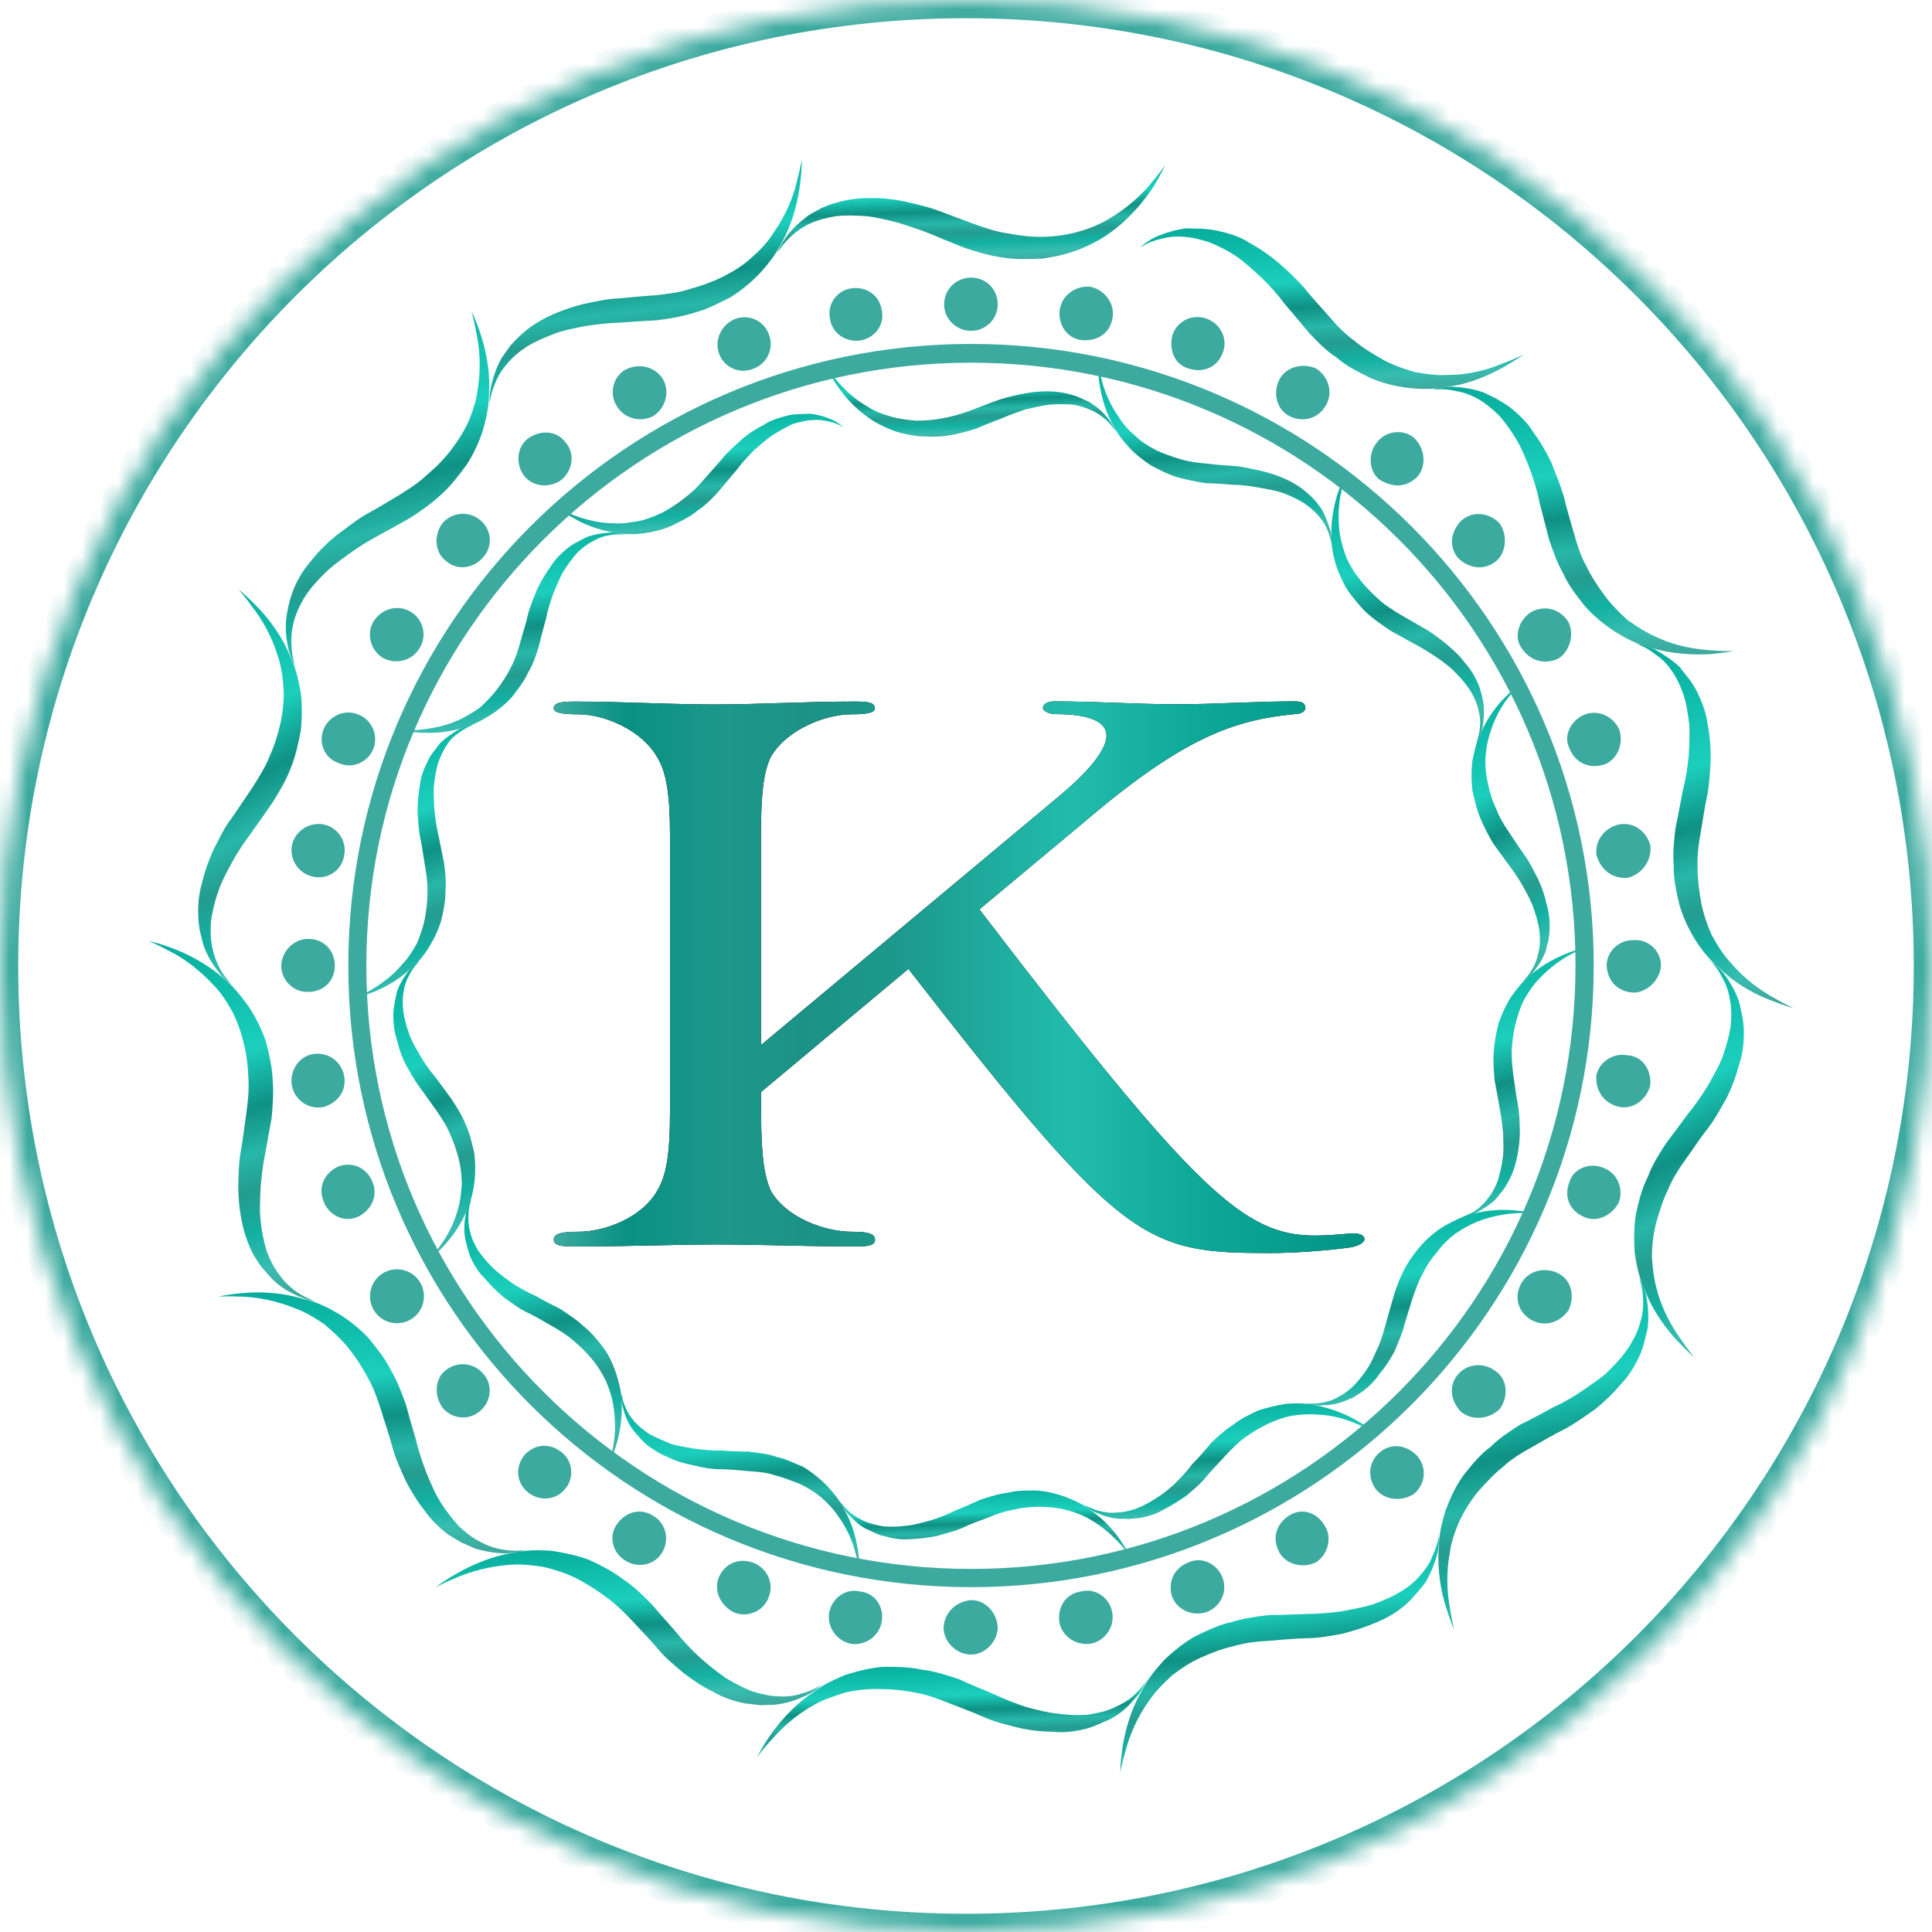<?xml version="1.0" encoding="UTF-8"?>
<svg id="Layer_1" xmlns="http://www.w3.org/2000/svg" xmlns:xlink="http://www.w3.org/1999/xlink" version="1.1" viewBox="0 0 106 106">
  <!-- Generator: Adobe Illustrator 29.5.0, SVG Export Plug-In . SVG Version: 2.1.0 Build 137)  -->
  <defs>
    <style>
      .st0 {
        mask: url(#mask);
      }

      .st1 {
        fill: #fff;
        fill-rule: evenodd;
      }

      .st2 {
        fill: url(#linear-gradient2);
      }

      .st3 {
        fill: url(#linear-gradient1);
      }

      .st4 {
        fill: url(#linear-gradient9);
      }

      .st5 {
        fill: url(#linear-gradient3);
      }

      .st6 {
        fill: url(#linear-gradient6);
      }

      .st7 {
        fill: url(#linear-gradient8);
      }

      .st8 {
        fill: url(#linear-gradient7);
      }

      .st9 {
        fill: url(#linear-gradient5);
      }

      .st10 {
        fill: url(#linear-gradient4);
      }

      .st11 {
        fill: url(#linear-gradient28);
      }

      .st12 {
        fill: url(#linear-gradient18);
      }

      .st13 {
        fill: url(#linear-gradient13);
      }

      .st14 {
        fill: url(#linear-gradient12);
      }

      .st15 {
        fill: url(#linear-gradient15);
      }

      .st16 {
        fill: url(#linear-gradient16);
      }

      .st17 {
        fill: url(#linear-gradient11);
      }

      .st18 {
        fill: url(#linear-gradient10);
      }

      .st19 {
        fill: url(#linear-gradient17);
      }

      .st20 {
        fill: url(#linear-gradient14);
      }

      .st21 {
        fill: url(#linear-gradient19);
      }

      .st22 {
        fill: url(#linear-gradient23);
      }

      .st23 {
        fill: url(#linear-gradient22);
      }

      .st24 {
        fill: url(#linear-gradient24);
      }

      .st25 {
        fill: url(#linear-gradient25);
      }

      .st26 {
        fill: url(#linear-gradient21);
      }

      .st27 {
        fill: url(#linear-gradient20);
      }

      .st28 {
        fill: url(#linear-gradient27);
      }

      .st29 {
        fill: url(#linear-gradient26);
      }

      .st30 {
        fill: url(#linear-gradient);
      }

      .st31 {
        fill: #3caa9f;
      }
    </style>
    <mask id="mask" x="-1" y="-1" width="108" height="108" maskUnits="userSpaceOnUse">
      <g id="path-1-inside-1_2389_11846">
        <path class="st1" d="M53,0C82.27,0,106,23.73,106,53s-23.73,53-53,53S0,82.27,0,53,23.73,0,53,0Z"/>
      </g>
    </mask>
    <linearGradient id="linear-gradient" x1="53.41" y1="93.69" x2="53.19" y2="99.7" gradientTransform="translate(0 108.36) scale(1 -1)" gradientUnits="userSpaceOnUse">
      <stop offset="0" stop-color="#3caa9f"/>
      <stop offset=".05" stop-color="#3caa9f"/>
      <stop offset=".13" stop-color="#37bdb0"/>
      <stop offset=".22" stop-color="#13b1a2"/>
      <stop offset=".32" stop-color="#249c90"/>
      <stop offset=".41" stop-color="#27b7a8"/>
      <stop offset=".52" stop-color="#0f9184"/>
      <stop offset=".66" stop-color="#1ccfbd"/>
      <stop offset="1" stop-color="#04aa99"/>
    </linearGradient>
    <linearGradient id="linear-gradient1" x1="36.36" y1="85" x2="34.54" y2="100.54" gradientTransform="translate(0 108.36) scale(1 -1)" gradientUnits="userSpaceOnUse">
      <stop offset="0" stop-color="#3caa9f"/>
      <stop offset=".05" stop-color="#3caa9f"/>
      <stop offset=".13" stop-color="#37bdb0"/>
      <stop offset=".22" stop-color="#13b1a2"/>
      <stop offset=".32" stop-color="#249c90"/>
      <stop offset=".41" stop-color="#27b7a8"/>
      <stop offset=".52" stop-color="#0f9184"/>
      <stop offset=".66" stop-color="#1ccfbd"/>
      <stop offset="1" stop-color="#04aa99"/>
    </linearGradient>
    <linearGradient id="linear-gradient2" x1="23.89" y1="70.69" x2="18.35" y2="92.04" gradientTransform="translate(0 108.36) scale(1 -1)" gradientUnits="userSpaceOnUse">
      <stop offset="0" stop-color="#3caa9f"/>
      <stop offset=".05" stop-color="#3caa9f"/>
      <stop offset=".13" stop-color="#37bdb0"/>
      <stop offset=".22" stop-color="#13b1a2"/>
      <stop offset=".32" stop-color="#249c90"/>
      <stop offset=".41" stop-color="#27b7a8"/>
      <stop offset=".52" stop-color="#0f9184"/>
      <stop offset=".66" stop-color="#1ccfbd"/>
      <stop offset="1" stop-color="#04aa99"/>
    </linearGradient>
    <linearGradient id="linear-gradient3" x1="18.78" y1="55.19" x2="7.88" y2="74.4" gradientTransform="translate(0 108.36) scale(1 -1)" gradientUnits="userSpaceOnUse">
      <stop offset="0" stop-color="#3caa9f"/>
      <stop offset=".05" stop-color="#3caa9f"/>
      <stop offset=".13" stop-color="#37bdb0"/>
      <stop offset=".22" stop-color="#13b1a2"/>
      <stop offset=".32" stop-color="#249c90"/>
      <stop offset=".41" stop-color="#27b7a8"/>
      <stop offset=".52" stop-color="#0f9184"/>
      <stop offset=".66" stop-color="#1ccfbd"/>
      <stop offset="1" stop-color="#04aa99"/>
    </linearGradient>
    <linearGradient id="linear-gradient4" x1="16.94" y1="36.57" x2="10.25" y2="57.48" gradientTransform="translate(0 108.36) scale(1 -1)" gradientUnits="userSpaceOnUse">
      <stop offset="0" stop-color="#3caa9f"/>
      <stop offset=".05" stop-color="#3caa9f"/>
      <stop offset=".13" stop-color="#37bdb0"/>
      <stop offset=".22" stop-color="#13b1a2"/>
      <stop offset=".32" stop-color="#249c90"/>
      <stop offset=".41" stop-color="#27b7a8"/>
      <stop offset=".52" stop-color="#0f9184"/>
      <stop offset=".66" stop-color="#1ccfbd"/>
      <stop offset="1" stop-color="#04aa99"/>
    </linearGradient>
    <linearGradient id="linear-gradient5" x1="21.45" y1="22.01" x2="19.37" y2="38.44" gradientTransform="translate(0 108.36) scale(1 -1)" gradientUnits="userSpaceOnUse">
      <stop offset="0" stop-color="#3caa9f"/>
      <stop offset=".05" stop-color="#3caa9f"/>
      <stop offset=".13" stop-color="#37bdb0"/>
      <stop offset=".22" stop-color="#13b1a2"/>
      <stop offset=".32" stop-color="#249c90"/>
      <stop offset=".41" stop-color="#27b7a8"/>
      <stop offset=".52" stop-color="#0f9184"/>
      <stop offset=".66" stop-color="#1ccfbd"/>
      <stop offset="1" stop-color="#04aa99"/>
    </linearGradient>
    <linearGradient id="linear-gradient6" x1="34.76" y1="14.06" x2="34.17" y2="23.92" gradientTransform="translate(0 108.36) scale(1 -1)" gradientUnits="userSpaceOnUse">
      <stop offset="0" stop-color="#3caa9f"/>
      <stop offset=".05" stop-color="#3caa9f"/>
      <stop offset=".13" stop-color="#37bdb0"/>
      <stop offset=".22" stop-color="#13b1a2"/>
      <stop offset=".32" stop-color="#249c90"/>
      <stop offset=".41" stop-color="#27b7a8"/>
      <stop offset=".52" stop-color="#0f9184"/>
      <stop offset=".66" stop-color="#1ccfbd"/>
      <stop offset="1" stop-color="#04aa99"/>
    </linearGradient>
    <linearGradient id="linear-gradient7" x1="52.32" y1="11.52" x2="52.12" y2="17.3" gradientTransform="translate(0 108.36) scale(1 -1)" gradientUnits="userSpaceOnUse">
      <stop offset="0" stop-color="#3caa9f"/>
      <stop offset=".05" stop-color="#3caa9f"/>
      <stop offset=".13" stop-color="#37bdb0"/>
      <stop offset=".22" stop-color="#13b1a2"/>
      <stop offset=".32" stop-color="#249c90"/>
      <stop offset=".41" stop-color="#27b7a8"/>
      <stop offset=".52" stop-color="#0f9184"/>
      <stop offset=".66" stop-color="#1ccfbd"/>
      <stop offset="1" stop-color="#04aa99"/>
    </linearGradient>
    <linearGradient id="linear-gradient8" x1="71.03" y1="10.06" x2="69.35" y2="25.15" gradientTransform="translate(0 108.36) scale(1 -1)" gradientUnits="userSpaceOnUse">
      <stop offset="0" stop-color="#3caa9f"/>
      <stop offset=".05" stop-color="#3caa9f"/>
      <stop offset=".13" stop-color="#37bdb0"/>
      <stop offset=".22" stop-color="#13b1a2"/>
      <stop offset=".32" stop-color="#249c90"/>
      <stop offset=".41" stop-color="#27b7a8"/>
      <stop offset=".52" stop-color="#0f9184"/>
      <stop offset=".66" stop-color="#1ccfbd"/>
      <stop offset="1" stop-color="#04aa99"/>
    </linearGradient>
    <linearGradient id="linear-gradient9" x1="87.49" y1="17.97" x2="82.23" y2="39.15" gradientTransform="translate(0 108.36) scale(1 -1)" gradientUnits="userSpaceOnUse">
      <stop offset="0" stop-color="#3caa9f"/>
      <stop offset=".05" stop-color="#3caa9f"/>
      <stop offset=".13" stop-color="#37bdb0"/>
      <stop offset=".22" stop-color="#13b1a2"/>
      <stop offset=".32" stop-color="#249c90"/>
      <stop offset=".41" stop-color="#27b7a8"/>
      <stop offset=".52" stop-color="#0f9184"/>
      <stop offset=".66" stop-color="#1ccfbd"/>
      <stop offset="1" stop-color="#04aa99"/>
    </linearGradient>
    <linearGradient id="linear-gradient10" x1="98.44" y1="35.06" x2="87.85" y2="54.76" gradientTransform="translate(0 108.36) scale(1 -1)" gradientUnits="userSpaceOnUse">
      <stop offset="0" stop-color="#3caa9f"/>
      <stop offset=".05" stop-color="#3caa9f"/>
      <stop offset=".13" stop-color="#37bdb0"/>
      <stop offset=".22" stop-color="#13b1a2"/>
      <stop offset=".32" stop-color="#249c90"/>
      <stop offset=".41" stop-color="#27b7a8"/>
      <stop offset=".52" stop-color="#0f9184"/>
      <stop offset=".66" stop-color="#1ccfbd"/>
      <stop offset="1" stop-color="#04aa99"/>
    </linearGradient>
    <linearGradient id="linear-gradient11" x1="96.89" y1="52.21" x2="89.74" y2="73.08" gradientTransform="translate(0 108.36) scale(1 -1)" gradientUnits="userSpaceOnUse">
      <stop offset="0" stop-color="#3caa9f"/>
      <stop offset=".05" stop-color="#3caa9f"/>
      <stop offset=".13" stop-color="#37bdb0"/>
      <stop offset=".22" stop-color="#13b1a2"/>
      <stop offset=".32" stop-color="#249c90"/>
      <stop offset=".41" stop-color="#27b7a8"/>
      <stop offset=".52" stop-color="#0f9184"/>
      <stop offset=".66" stop-color="#1ccfbd"/>
      <stop offset="1" stop-color="#04aa99"/>
    </linearGradient>
    <linearGradient id="linear-gradient12" x1="87.99" y1="71.32" x2="85.76" y2="88.14" gradientTransform="translate(0 108.36) scale(1 -1)" gradientUnits="userSpaceOnUse">
      <stop offset="0" stop-color="#3caa9f"/>
      <stop offset=".05" stop-color="#3caa9f"/>
      <stop offset=".13" stop-color="#37bdb0"/>
      <stop offset=".22" stop-color="#13b1a2"/>
      <stop offset=".32" stop-color="#249c90"/>
      <stop offset=".41" stop-color="#27b7a8"/>
      <stop offset=".52" stop-color="#0f9184"/>
      <stop offset=".66" stop-color="#1ccfbd"/>
      <stop offset="1" stop-color="#04aa99"/>
    </linearGradient>
    <linearGradient id="linear-gradient13" x1="73.44" y1="86.28" x2="72.81" y2="96.5" gradientTransform="translate(0 108.36) scale(1 -1)" gradientUnits="userSpaceOnUse">
      <stop offset="0" stop-color="#3caa9f"/>
      <stop offset=".05" stop-color="#3caa9f"/>
      <stop offset=".13" stop-color="#37bdb0"/>
      <stop offset=".22" stop-color="#13b1a2"/>
      <stop offset=".32" stop-color="#249c90"/>
      <stop offset=".41" stop-color="#27b7a8"/>
      <stop offset=".52" stop-color="#0f9184"/>
      <stop offset=".66" stop-color="#1ccfbd"/>
      <stop offset="1" stop-color="#04aa99"/>
    </linearGradient>
    <linearGradient id="linear-gradient14" x1="53.36" y1="84.07" x2="53.2" y2="88.54" gradientTransform="translate(0 108.36) scale(1 -1)" gradientUnits="userSpaceOnUse">
      <stop offset="0" stop-color="#3caa9f"/>
      <stop offset=".05" stop-color="#3caa9f"/>
      <stop offset=".13" stop-color="#37bdb0"/>
      <stop offset=".22" stop-color="#13b1a2"/>
      <stop offset=".32" stop-color="#249c90"/>
      <stop offset=".41" stop-color="#27b7a8"/>
      <stop offset=".52" stop-color="#0f9184"/>
      <stop offset=".66" stop-color="#1ccfbd"/>
      <stop offset="1" stop-color="#04aa99"/>
    </linearGradient>
    <linearGradient id="linear-gradient15" x1="67.34" y1="77.54" x2="65.97" y2="89.18" gradientTransform="translate(0 108.36) scale(1 -1)" gradientUnits="userSpaceOnUse">
      <stop offset="0" stop-color="#3caa9f"/>
      <stop offset=".05" stop-color="#3caa9f"/>
      <stop offset=".13" stop-color="#37bdb0"/>
      <stop offset=".22" stop-color="#13b1a2"/>
      <stop offset=".32" stop-color="#249c90"/>
      <stop offset=".41" stop-color="#27b7a8"/>
      <stop offset=".52" stop-color="#0f9184"/>
      <stop offset=".66" stop-color="#1ccfbd"/>
      <stop offset="1" stop-color="#04aa99"/>
    </linearGradient>
    <linearGradient id="linear-gradient16" x1="79.12" y1="66.81" x2="74.96" y2="82.8" gradientTransform="translate(0 108.36) scale(1 -1)" gradientUnits="userSpaceOnUse">
      <stop offset="0" stop-color="#3caa9f"/>
      <stop offset=".05" stop-color="#3caa9f"/>
      <stop offset=".13" stop-color="#37bdb0"/>
      <stop offset=".22" stop-color="#13b1a2"/>
      <stop offset=".32" stop-color="#249c90"/>
      <stop offset=".41" stop-color="#27b7a8"/>
      <stop offset=".52" stop-color="#0f9184"/>
      <stop offset=".66" stop-color="#1ccfbd"/>
      <stop offset="1" stop-color="#04aa99"/>
    </linearGradient>
    <linearGradient id="linear-gradient17" x1="87.43" y1="55.64" x2="79.3" y2="70.04" gradientTransform="translate(0 108.36) scale(1 -1)" gradientUnits="userSpaceOnUse">
      <stop offset="0" stop-color="#3caa9f"/>
      <stop offset=".05" stop-color="#3caa9f"/>
      <stop offset=".13" stop-color="#37bdb0"/>
      <stop offset=".22" stop-color="#13b1a2"/>
      <stop offset=".32" stop-color="#249c90"/>
      <stop offset=".41" stop-color="#27b7a8"/>
      <stop offset=".52" stop-color="#0f9184"/>
      <stop offset=".66" stop-color="#1ccfbd"/>
      <stop offset="1" stop-color="#04aa99"/>
    </linearGradient>
    <linearGradient id="linear-gradient18" x1="86.16" y1="41.11" x2="81.16" y2="56.76" gradientTransform="translate(0 108.36) scale(1 -1)" gradientUnits="userSpaceOnUse">
      <stop offset="0" stop-color="#3caa9f"/>
      <stop offset=".05" stop-color="#3caa9f"/>
      <stop offset=".13" stop-color="#37bdb0"/>
      <stop offset=".22" stop-color="#13b1a2"/>
      <stop offset=".32" stop-color="#249c90"/>
      <stop offset=".41" stop-color="#27b7a8"/>
      <stop offset=".52" stop-color="#0f9184"/>
      <stop offset=".66" stop-color="#1ccfbd"/>
      <stop offset="1" stop-color="#04aa99"/>
    </linearGradient>
    <linearGradient id="linear-gradient19" x1="78.69" y1="30.4" x2="77.13" y2="42.7" gradientTransform="translate(0 108.36) scale(1 -1)" gradientUnits="userSpaceOnUse">
      <stop offset="0" stop-color="#3caa9f"/>
      <stop offset=".05" stop-color="#3caa9f"/>
      <stop offset=".13" stop-color="#37bdb0"/>
      <stop offset=".22" stop-color="#13b1a2"/>
      <stop offset=".32" stop-color="#249c90"/>
      <stop offset=".41" stop-color="#27b7a8"/>
      <stop offset=".52" stop-color="#0f9184"/>
      <stop offset=".66" stop-color="#1ccfbd"/>
      <stop offset="1" stop-color="#04aa99"/>
    </linearGradient>
    <linearGradient id="linear-gradient20" x1="67.56" y1="24.46" x2="67.12" y2="31.84" gradientTransform="translate(0 108.36) scale(1 -1)" gradientUnits="userSpaceOnUse">
      <stop offset="0" stop-color="#3caa9f"/>
      <stop offset=".05" stop-color="#3caa9f"/>
      <stop offset=".13" stop-color="#37bdb0"/>
      <stop offset=".22" stop-color="#13b1a2"/>
      <stop offset=".32" stop-color="#249c90"/>
      <stop offset=".41" stop-color="#27b7a8"/>
      <stop offset=".52" stop-color="#0f9184"/>
      <stop offset=".66" stop-color="#1ccfbd"/>
      <stop offset="1" stop-color="#04aa99"/>
    </linearGradient>
    <linearGradient id="linear-gradient21" x1="54.14" y1="22.55" x2="53.99" y2="26.87" gradientTransform="translate(0 108.36) scale(1 -1)" gradientUnits="userSpaceOnUse">
      <stop offset="0" stop-color="#3caa9f"/>
      <stop offset=".05" stop-color="#3caa9f"/>
      <stop offset=".13" stop-color="#37bdb0"/>
      <stop offset=".22" stop-color="#13b1a2"/>
      <stop offset=".32" stop-color="#249c90"/>
      <stop offset=".41" stop-color="#27b7a8"/>
      <stop offset=".52" stop-color="#0f9184"/>
      <stop offset=".66" stop-color="#1ccfbd"/>
      <stop offset="1" stop-color="#04aa99"/>
    </linearGradient>
    <linearGradient id="linear-gradient22" x1="41.26" y1="21.44" x2="40" y2="32.75" gradientTransform="translate(0 108.36) scale(1 -1)" gradientUnits="userSpaceOnUse">
      <stop offset="0" stop-color="#3caa9f"/>
      <stop offset=".05" stop-color="#3caa9f"/>
      <stop offset=".13" stop-color="#37bdb0"/>
      <stop offset=".22" stop-color="#13b1a2"/>
      <stop offset=".32" stop-color="#249c90"/>
      <stop offset=".41" stop-color="#27b7a8"/>
      <stop offset=".52" stop-color="#0f9184"/>
      <stop offset=".66" stop-color="#1ccfbd"/>
      <stop offset="1" stop-color="#04aa99"/>
    </linearGradient>
    <linearGradient id="linear-gradient23" x1="31.98" y1="27.39" x2="28.05" y2="43.24" gradientTransform="translate(0 108.36) scale(1 -1)" gradientUnits="userSpaceOnUse">
      <stop offset="0" stop-color="#3caa9f"/>
      <stop offset=".05" stop-color="#3caa9f"/>
      <stop offset=".13" stop-color="#37bdb0"/>
      <stop offset=".22" stop-color="#13b1a2"/>
      <stop offset=".32" stop-color="#249c90"/>
      <stop offset=".41" stop-color="#27b7a8"/>
      <stop offset=".52" stop-color="#0f9184"/>
      <stop offset=".66" stop-color="#1ccfbd"/>
      <stop offset="1" stop-color="#04aa99"/>
    </linearGradient>
    <linearGradient id="linear-gradient24" x1="27.4" y1="39.79" x2="19.47" y2="54.51" gradientTransform="translate(0 108.36) scale(1 -1)" gradientUnits="userSpaceOnUse">
      <stop offset="0" stop-color="#3caa9f"/>
      <stop offset=".05" stop-color="#3caa9f"/>
      <stop offset=".13" stop-color="#37bdb0"/>
      <stop offset=".22" stop-color="#13b1a2"/>
      <stop offset=".32" stop-color="#249c90"/>
      <stop offset=".41" stop-color="#27b7a8"/>
      <stop offset=".52" stop-color="#0f9184"/>
      <stop offset=".66" stop-color="#1ccfbd"/>
      <stop offset="1" stop-color="#04aa99"/>
    </linearGradient>
    <linearGradient id="linear-gradient25" x1="25.44" y1="53.2" x2="20.09" y2="68.84" gradientTransform="translate(0 108.36) scale(1 -1)" gradientUnits="userSpaceOnUse">
      <stop offset="0" stop-color="#3caa9f"/>
      <stop offset=".05" stop-color="#3caa9f"/>
      <stop offset=".13" stop-color="#37bdb0"/>
      <stop offset=".22" stop-color="#13b1a2"/>
      <stop offset=".32" stop-color="#249c90"/>
      <stop offset=".41" stop-color="#27b7a8"/>
      <stop offset=".52" stop-color="#0f9184"/>
      <stop offset=".66" stop-color="#1ccfbd"/>
      <stop offset="1" stop-color="#04aa99"/>
    </linearGradient>
    <linearGradient id="linear-gradient26" x1="29" y1="67.3" x2="27.33" y2="79.89" gradientTransform="translate(0 108.36) scale(1 -1)" gradientUnits="userSpaceOnUse">
      <stop offset="0" stop-color="#3caa9f"/>
      <stop offset=".05" stop-color="#3caa9f"/>
      <stop offset=".13" stop-color="#37bdb0"/>
      <stop offset=".22" stop-color="#13b1a2"/>
      <stop offset=".32" stop-color="#249c90"/>
      <stop offset=".41" stop-color="#27b7a8"/>
      <stop offset=".52" stop-color="#0f9184"/>
      <stop offset=".66" stop-color="#1ccfbd"/>
      <stop offset="1" stop-color="#04aa99"/>
    </linearGradient>
    <linearGradient id="linear-gradient27" x1="38.71" y1="78.49" x2="38.23" y2="86.17" gradientTransform="translate(0 108.36) scale(1 -1)" gradientUnits="userSpaceOnUse">
      <stop offset="0" stop-color="#3caa9f"/>
      <stop offset=".05" stop-color="#3caa9f"/>
      <stop offset=".13" stop-color="#37bdb0"/>
      <stop offset=".22" stop-color="#13b1a2"/>
      <stop offset=".32" stop-color="#249c90"/>
      <stop offset=".41" stop-color="#27b7a8"/>
      <stop offset=".52" stop-color="#0f9184"/>
      <stop offset=".66" stop-color="#1ccfbd"/>
      <stop offset="1" stop-color="#04aa99"/>
    </linearGradient>
    <linearGradient id="linear-gradient28" x1="30.39" y1="54.74" x2="74.86" y2="54.74" gradientTransform="translate(0 108.36) scale(1 -1)" gradientUnits="userSpaceOnUse">
      <stop offset="0" stop-color="#3caa9f"/>
      <stop offset=".09" stop-color="#099183"/>
      <stop offset=".21" stop-color="#1d988b"/>
      <stop offset=".31" stop-color="#1b9285"/>
      <stop offset=".43" stop-color="#1c9a8d"/>
      <stop offset=".64" stop-color="#21bcac"/>
      <stop offset=".78" stop-color="#0faa9a"/>
      <stop offset="1" stop-color="#009484"/>
    </linearGradient>
  </defs>
  <g class="st0">
    <path class="st31" d="M107,53C107,23.18,82.82-1,53-1V1c28.72,0,52,23.28,52,52h2ZM53,107c29.82,0,54-24.18,54-54h-2c0,28.72-23.28,52-52,52v2ZM-1,53c0,29.82,24.18,54,54,54v-2C24.28,105,1,81.72,1,53H-1ZM53-1C23.18-1-1,23.18-1,53H1C1,24.28,24.28,1,53,1V-1Z"/>
  </g>
  <path class="st30" d="M42.65,13.91s.03-.13.13-.32c.09-.19.26-.48.52-.8.26-.32.62-.65,1.07-.98.22-.15.46-.25.73-.41.25-.1.54-.23.83-.29.57-.17,1.19-.25,1.82-.24.63-.02,1.28.06,1.92.19.63.15,1.32.3,1.95.55.63.24,1.27.47,1.9.71.63.22,1.23.42,1.88.5.65.13,1.3.19,1.92.17.63-.02,1.27-.11,1.85-.28.6-.17,1.17-.4,1.67-.7,1-.58,1.81-1.34,2.31-1.95.51-.59.78-1.01.78-1.01,0,0-.19.45-.62,1.16-.45.67-1.19,1.66-2.27,2.46-.53.41-1.15.74-1.81,1.01-.65.25-1.36.42-2.07.51-.71.02-1.43.06-2.13-.06-.7-.09-1.4-.3-2.07-.52-.62-.25-1.26-.5-1.87-.76-.6-.25-1.23-.44-1.81-.63-.6-.15-1.19-.3-1.76-.36-.57-.04-1.12-.06-1.64,0-.52.08-1,.21-1.43.4-.41.19-.77.45-1.04.7-.55.51-.77.96-.77.96Z"/>
  <path class="st3" d="M26.88,22.28s-.02-.11-.02-.34c0-.21.02-.55.13-.94.1-.4.27-.89.53-1.36.14-.21.31-.42.48-.68.19-.19.38-.42.61-.61.44-.41.96-.74,1.53-1.01.57-.27,1.2-.49,1.83-.65.64-.13,1.31-.3,1.99-.32.69-.06,1.34-.13,2.02-.17.69-.08,1.31-.15,1.92-.36.63-.17,1.25-.4,1.81-.68.56-.29,1.11-.63,1.55-1.05.46-.4.88-.84,1.2-1.37.68-.96,1.07-1.97,1.25-2.74.2-.75.28-1.24.28-1.24,0,0,.02.48-.09,1.3-.1.82-.34,2.02-.98,3.2-.3.61-.72,1.17-1.2,1.7-.47.51-1.05.98-1.64,1.35-.61.31-1.27.65-1.96.84-.66.21-1.39.34-2.08.42-.67.04-1.35.08-2.02.13-.67.02-1.3.1-1.92.19-.6.13-1.21.23-1.73.44-.54.2-1.05.43-1.49.7-.42.28-.82.62-1.11.99-.29.34-.5.72-.63,1.07-.28.69-.28,1.19-.28,1.19Z"/>
  <path class="st2" d="M16.25,36.63s-.07-.11-.17-.32c-.09-.19-.23-.51-.29-.89-.09-.42-.14-.92-.09-1.45.03-.27.09-.53.15-.83.06-.25.15-.54.26-.82.23-.55.55-1.09.97-1.56.4-.51.86-.96,1.37-1.38.52-.38,1.06-.83,1.64-1.16.6-.33,1.17-.67,1.75-1.02.58-.36,1.12-.7,1.59-1.15.51-.43.96-.89,1.34-1.39.38-.51.73-1.06.97-1.62.23-.57.41-1.15.48-1.74.18-1.15.09-2.23-.08-3-.13-.77-.28-1.24-.28-1.24,0,0,.23.42.49,1.22.25.76.56,1.96.48,3.3,0,.67-.14,1.36-.34,2.04-.21.65-.52,1.32-.91,1.91-.41.55-.86,1.15-1.39,1.62-.5.46-1.11.9-1.68,1.26-.59.34-1.2.67-1.77.98-.59.32-1.13.66-1.64,1.03-.49.36-.99.72-1.38,1.13-.41.4-.77.83-1.05,1.28-.26.45-.47.92-.57,1.36-.11.45-.14.87-.11,1.24.04.77.26,1.22.26,1.22Z"/>
  <path class="st5" d="M12.85,54.13s-.11-.06-.29-.22c-.16-.12-.42-.35-.63-.67-.27-.34-.53-.76-.73-1.28-.09-.25-.13-.5-.21-.78-.06-.28-.1-.57-.11-.87-.03-.59.02-1.22.19-1.83.15-.62.36-1.24.63-1.83.3-.57.59-1.22,1-1.75.39-.55.76-1.13,1.14-1.68.36-.57.71-1.11.94-1.7.28-.62.47-1.24.61-1.85.13-.62.2-1.26.17-1.86-.04-.61-.12-1.23-.31-1.79-.33-1.1-.89-2.06-1.37-2.67-.45-.63-.79-1.01-.79-1.01,0,0,.39.3.96.89.57.57,1.36,1.53,1.87,2.77.3.62.45,1.28.58,2,.08.68.08,1.41,0,2.11-.13.67-.29,1.41-.56,2.06-.24.64-.62,1.28-.98,1.85-.39.56-.79,1.14-1.17,1.67-.4.53-.75,1.06-1.06,1.62-.28.52-.58,1.06-.76,1.62-.19.52-.32,1.09-.39,1.59-.04.51-.03,1.03.07,1.47.09.44.24.84.42,1.17.38.66.77.99.77.99Z"/>
  <path class="st10" d="M17.32,71.39s-.13-.02-.35-.06c-.2-.06-.54-.16-.87-.34-.39-.19-.82-.46-1.2-.85-.19-.2-.34-.39-.54-.61-.17-.23-.33-.47-.48-.74-.27-.53-.48-1.12-.6-1.72-.14-.64-.2-1.28-.21-1.94.02-.65.02-1.35.15-2.01.12-.67.19-1.34.29-1.99.09-.68.16-1.3.12-1.96-.02-.65-.1-1.3-.25-1.91-.15-.62-.36-1.22-.64-1.77-.3-.53-.63-1.05-1.05-1.47-.79-.85-1.69-1.5-2.4-1.84-.69-.38-1.14-.55-1.14-.55,0,0,.49.09,1.26.38.77.28,1.88.81,2.88,1.69.54.44.96.98,1.39,1.58.37.57.69,1.23.92,1.89.17.68.34,1.41.36,2.11.06.67,0,1.43-.06,2.08-.13.67-.24,1.37-.36,1.99-.14.66-.2,1.31-.25,1.92-.02.61-.06,1.21.02,1.79.05.57.18,1.1.33,1.61.18.47.42.95.71,1.3.26.37.58.66.88.88.63.43,1.11.55,1.11.55Z"/>
  <path class="st9" d="M28.81,85.04s-.12.04-.34.1c-.21.02-.55.11-.94.08-.42-.02-.94-.1-1.44-.25-.25-.1-.47-.22-.76-.33-.25-.15-.51-.3-.76-.46-.48-.37-.93-.8-1.29-1.32-.4-.51-.74-1.06-1.04-1.65-.26-.59-.56-1.22-.72-1.85-.18-.68-.41-1.31-.6-1.96-.21-.64-.41-1.24-.74-1.81-.3-.58-.67-1.14-1.06-1.63-.39-.48-.87-.92-1.33-1.31-.51-.34-1.04-.67-1.58-.86-1.09-.45-2.18-.63-2.96-.65-.79-.04-1.27,0-1.27,0,0,0,.48-.12,1.3-.19.83-.08,2.06-.08,3.33.31.69.14,1.29.43,1.93.8.58.35,1.15.8,1.65,1.32.43.53.91,1.1,1.23,1.75.36.58.61,1.28.84,1.9.18.66.37,1.34.56,1.96.15.65.36,1.24.58,1.83.24.57.47,1.14.79,1.63.29.47.64.9,1,1.3.36.33.79.68,1.2.86.39.22.83.35,1.18.41.74.12,1.23.02,1.23.02Z"/>
  <path class="st6" d="M45.08,92.42s-.09.08-.25.23c-.19.14-.46.34-.84.48-.38.17-.88.33-1.4.39-.26.04-.52,0-.83.04-.29-.04-.57-.06-.88-.1-.59-.12-1.19-.31-1.73-.63-.58-.27-1.12-.64-1.65-1.04-.5-.43-1.04-.86-1.45-1.38-.46-.53-.93-1.01-1.39-1.51-.46-.49-.91-.93-1.44-1.3-.52-.39-1.09-.74-1.65-1.03-.55-.27-1.19-.47-1.76-.6-.62-.1-1.22-.16-1.8-.12-1.18.08-2.23.39-2.95.7-.72.3-1.15.53-1.15.53,0,0,.38-.31,1.1-.72.71-.41,1.82-.95,3.12-1.16.69-.16,1.36-.16,2.09-.12.7.1,1.4.25,2.07.49.63.29,1.3.62,1.87,1.06.57.37,1.09.88,1.57,1.36.45.53.91,1.04,1.34,1.53.42.53.87.99,1.33,1.42.45.39.91.78,1.41,1.12.47.29.99.55,1.47.74.46.14,1,.27,1.46.27.43.03.88-.03,1.22-.15.74-.19,1.13-.51,1.13-.51Z"/>
  <path class="st8" d="M62.93,92.11s-.04.12-.14.31c-.1.2-.25.51-.53.78-.27.32-.63.69-1.09.97-.23.16-.47.24-.76.37-.25.12-.52.22-.82.31-.58.14-1.21.24-1.84.16-.65,0-1.28-.08-1.93-.23-.63-.16-1.3-.32-1.89-.59-.65-.29-1.26-.51-1.9-.76-.62-.25-1.22-.47-1.86-.57-.65-.13-1.3-.19-1.94-.19-.62-.02-1.27.06-1.85.19-.6.2-1.17.37-1.68.66-1.05.57-1.84,1.33-2.35,1.91-.53.57-.82.99-.82.99,0,0,.21-.45.68-1.14.45-.66,1.24-1.63,2.32-2.37.55-.45,1.18-.72,1.83-1.01.68-.21,1.36-.39,2.09-.45.69,0,1.43,0,2.14.16.69.07,1.37.31,2.02.52.63.29,1.27.55,1.87.8.6.29,1.2.51,1.8.72.59.16,1.17.31,1.75.37.57.08,1.13.1,1.65.06.49-.08,1.02-.18,1.44-.39.4-.18.79-.39,1.04-.63.57-.5.79-.96.79-.96Z"/>
  <path class="st7" d="M78.93,84.13s.01.14.01.37c-.01.22-.01.55-.14.95-.11.39-.3.86-.57,1.34-.15.21-.32.39-.52.64-.18.2-.38.43-.61.63-.44.37-.99.72-1.56.94-.6.27-1.2.45-1.86.63-.65.12-1.32.25-1.97.25-.71.02-1.36.08-2.04.14-.7.04-1.33.1-1.96.29-.63.14-1.24.37-1.82.63-.55.25-1.12.62-1.58.98-.47.43-.9.86-1.23,1.34-.71.97-1.1,1.97-1.31,2.74-.22.74-.31,1.24-.31,1.24,0,0,0-.49.12-1.32.12-.8.4-2.02,1.07-3.16.31-.63.74-1.15,1.22-1.68.51-.49,1.08-.95,1.69-1.3.62-.29,1.3-.64,2-.78.66-.21,1.37-.31,2.05-.39.7,0,1.39-.04,2.05-.06.65,0,1.31-.06,1.92-.14.6-.12,1.2-.21,1.75-.39.55-.19,1.06-.42,1.5-.68.42-.25.85-.59,1.14-.97.28-.31.52-.68.64-1.03.33-.69.33-1.21.33-1.21Z"/>
  <path class="st4" d="M89.91,70.09s.07.1.17.31c.09.2.23.51.28.93.07.39.1.91.05,1.45-.03.25-.12.51-.18.8-.07.28-.16.55-.28.82-.25.53-.57,1.09-1.02,1.54-.41.5-.88.94-1.4,1.37-.54.37-1.09.78-1.67,1.09-.63.31-1.18.64-1.78.98-.6.33-1.14.66-1.62,1.1-.51.41-.96.9-1.37,1.36-.4.49-.75,1.06-1.01,1.59-.24.57-.45,1.14-.53,1.71-.22,1.19-.15,2.26-.01,3.03.12.76.24,1.24.24,1.24,0,0-.19-.4-.44-1.22-.25-.78-.5-1.98-.4-3.3.01-.7.17-1.38.38-2.04.25-.66.55-1.32.97-1.9.43-.53.89-1.14,1.47-1.55.48-.49,1.09-.88,1.67-1.25.62-.29,1.23-.64,1.81-.95.6-.27,1.15-.6,1.67-.96.49-.35,1-.66,1.42-1.1.41-.41.78-.82,1.06-1.26.26-.43.5-.88.61-1.36.13-.41.17-.86.15-1.2-.01-.78-.24-1.24-.24-1.24Z"/>
  <path class="st18" d="M93.77,52.7s.11.06.29.19c.16.15.42.36.66.72.23.34.49.77.67,1.28.08.25.12.51.19.81.05.27.09.57.1.86,0,.6-.05,1.24-.25,1.81-.17.64-.39,1.24-.69,1.86-.32.55-.64,1.17-1.04,1.68-.44.55-.79,1.11-1.18,1.65-.4.55-.75,1.09-1,1.71-.29.57-.47,1.2-.65,1.81-.16.6-.23,1.26-.24,1.84.04.65.11,1.24.27,1.81.29,1.14.84,2.08,1.3,2.72.44.64.76,1.03.76,1.03,0,0-.37-.32-.94-.92-.56-.6-1.33-1.59-1.79-2.81-.3-.64-.44-1.32-.54-2-.05-.72-.05-1.43.07-2.16.15-.65.31-1.37.65-2.02.23-.65.62-1.26.99-1.83.42-.55.83-1.11,1.22-1.64.43-.51.78-1.05,1.11-1.58.28-.52.6-1.04.8-1.59.19-.55.34-1.09.42-1.6.05-.49.06-1.05-.04-1.49-.06-.42-.21-.84-.39-1.15-.33-.7-.74-1.01-.74-1.01Z"/>
  <path class="st17" d="M89.76,35.33s.12,0,.35.06c.19.06.53.13.89.36.35.21.78.49,1.16.85.16.21.32.42.51.65.17.23.33.49.46.74.25.53.49,1.13.56,1.74.13.66.17,1.28.17,1.96-.04.64-.07,1.35-.2,1.99-.15.67-.23,1.32-.35,2-.12.65-.2,1.3-.17,1.96,0,.63.09,1.28.2,1.91.12.59.34,1.24.58,1.77.31.55.64,1.09,1.03,1.49.76.92,1.66,1.53,2.34,1.92.67.38,1.13.59,1.13.59,0,0-.48-.13-1.25-.43-.77-.29-1.88-.84-2.82-1.76-.55-.45-.97-.99-1.35-1.58-.37-.61-.68-1.26-.87-1.96-.16-.66-.32-1.41-.3-2.13-.06-.67.02-1.38.1-2.04.14-.67.27-1.36.39-2.02.17-.63.26-1.28.33-1.89.03-.62.07-1.22.03-1.79-.07-.57-.16-1.13-.32-1.62-.16-.46-.39-.96-.67-1.34-.24-.36-.57-.66-.86-.85-.6-.49-1.09-.59-1.09-.59Z"/>
  <path class="st14" d="M78.63,21.39s.11-.06.34-.11c.22-.01.54-.1.97-.04.41.02.92.11,1.42.28.24.1.47.23.75.36.25.15.51.3.74.47.46.38.94.81,1.26,1.34.39.53.71,1.07,1.01,1.7.23.59.5,1.24.68,1.85.16.7.35,1.3.54,1.96.18.65.37,1.28.69,1.85.27.57.63,1.11,1.02,1.64.36.49.84.97,1.27,1.35.53.36,1.05.7,1.58.92,1.07.51,2.16.66,2.94.72.77.06,1.28.04,1.28.04,0,0-.49.1-1.31.17-.83.04-2.08.02-3.33-.38-.69-.17-1.29-.49-1.9-.87-.58-.38-1.13-.83-1.62-1.38-.42-.53-.89-1.11-1.19-1.79-.34-.58-.57-1.26-.79-1.9-.17-.68-.34-1.34-.51-1.98-.12-.65-.31-1.25-.53-1.85-.23-.57-.44-1.13-.74-1.62-.3-.5-.62-.96-.97-1.34-.35-.34-.78-.7-1.19-.92-.38-.21-.81-.36-1.14-.4-.77-.19-1.26-.07-1.26-.07Z"/>
  <path class="st13" d="M62.57,13.58s.08-.11.26-.23c.18-.13.45-.32.85-.46.39-.15.87-.3,1.4-.36.26,0,.53.02.83.02.3.02.59.04.88.11.59.13,1.2.3,1.72.64.58.32,1.09.66,1.63,1.11.46.42,1,.89,1.41,1.38.44.55.9,1.03,1.34,1.54.45.53.89.98,1.41,1.36.5.42,1.05.74,1.62,1.07.54.28,1.17.51,1.73.66.64.11,1.24.19,1.82.15,1.18,0,2.24-.32,2.96-.62.72-.27,1.18-.5,1.18-.5,0,0-.41.29-1.11.69-.73.4-1.86.95-3.16,1.09-.71.15-1.37.13-2.09.05-.71-.09-1.39-.25-2.08-.55-.59-.3-1.28-.62-1.83-1.11-.57-.36-1.09-.9-1.53-1.37-.45-.55-.9-1.07-1.33-1.58-.39-.53-.83-1.01-1.28-1.45-.44-.4-.9-.83-1.36-1.15-.48-.32-.98-.57-1.45-.76-.47-.17-1.01-.29-1.47-.32-.44-.04-.88.02-1.2.11-.77.17-1.16.49-1.16.49Z"/>
  <path class="st20" d="M61.24,23.73s-.03-.06-.09-.23c-.07-.13-.2-.35-.39-.58-.19-.24-.46-.51-.81-.74-.16-.12-.35-.2-.54-.29-.19-.08-.4-.18-.62-.23-.42-.13-.88-.19-1.35-.19s-.97.06-1.45.16c-.47.1-.98.22-1.45.4-.47.17-.94.37-1.42.54-.47.16-.93.3-1.42.38-.48.1-.97.13-1.44.13-.47-.04-.95-.1-1.39-.23-.43-.12-.87-.28-1.24-.52-.76-.43-1.35-1.01-1.72-1.45-.38-.45-.58-.75-.58-.75,0,0,.14.32.47.83.34.52.89,1.26,1.69,1.84.4.32.87.56,1.35.76.49.2,1.02.31,1.54.37.53.03,1.08.05,1.59-.03.52-.06,1.06-.22,1.55-.37.46-.2.93-.38,1.4-.56.45-.2.92-.36,1.35-.51.46-.1.91-.21,1.33-.26.42-.03.85-.03,1.24,0,.38.05.74.17,1.06.32.31.13.56.33.79.52.41.4.56.69.56.69Z"/>
  <path class="st15" d="M73.06,30.01v-.27c0-.15,0-.4-.09-.68-.09-.31-.22-.67-.4-1.03-.1-.17-.23-.32-.36-.5-.14-.15-.28-.31-.46-.46-.33-.3-.73-.56-1.16-.76-.42-.2-.89-.35-1.37-.47-.46-.09-.97-.23-1.48-.27-.51-.03-1.01-.07-1.49-.13-.51-.04-.99-.1-1.46-.24-.47-.14-.94-.3-1.36-.5-.42-.22-.84-.48-1.16-.8-.34-.29-.66-.63-.89-1.02-.5-.7-.8-1.48-.94-2.05-.16-.55-.2-.93-.2-.93,0,0-.01.37.06,1,.09.6.26,1.51.74,2.37.22.46.53.86.9,1.27.36.39.79.72,1.23,1.01.45.23.95.5,1.45.64.49.14,1.04.24,1.55.32.5.01,1.02.05,1.51.09.49,0,.98.08,1.43.16.46.08.92.16,1.31.3.4.15.79.34,1.12.54.3.21.6.46.82.72.23.27.39.54.49.8.22.52.22.89.22.89Z"/>
  <path class="st16" d="M80.99,40.74s.05-.06.14-.22c.07-.15.16-.4.22-.67.05-.33.08-.69.06-1.09-.02-.21-.06-.4-.11-.61-.05-.2-.12-.43-.2-.63-.17-.4-.42-.82-.73-1.16-.29-.4-.65-.71-1.03-1.04-.4-.31-.79-.63-1.23-.86-.44-.25-.88-.52-1.31-.76-.44-.27-.85-.52-1.19-.85-.38-.34-.72-.69-1.01-1.07-.3-.36-.54-.76-.73-1.19-.16-.44-.29-.87-.36-1.29-.12-.87-.06-1.7.07-2.27.09-.56.21-.93.21-.93,0,0-.17.32-.38.92-.18.56-.41,1.48-.36,2.45,0,.52.1,1.05.25,1.54.17.49.4,1.01.68,1.44.31.4.64.84,1.04,1.21.4.35.86.67,1.28.95.45.25.9.5,1.32.73.45.22.85.51,1.24.75.38.27.75.54,1.04.86.3.29.56.62.78.96.19.32.35.66.43,1.02.09.31.12.64.09.93-.04.54-.21.89-.21.89Z"/>
  <path class="st19" d="M83.55,53.85s.08-.05.22-.17c.11-.09.31-.25.46-.49.22-.26.41-.59.56-.96.06-.19.08-.39.16-.59.02-.2.07-.43.07-.66.02-.44-.03-.92-.16-1.35-.1-.48-.26-.94-.46-1.37-.23-.45-.45-.92-.75-1.33-.29-.42-.57-.83-.86-1.27-.27-.41-.53-.81-.7-1.28-.22-.44-.35-.91-.45-1.37-.11-.47-.16-.95-.14-1.39.03-.47.1-.92.23-1.33.24-.82.65-1.57,1.02-2.01.36-.48.6-.74.6-.74,0,0-.3.22-.72.67-.44.41-1.02,1.14-1.41,2.05-.23.47-.33.97-.44,1.51-.06.51-.06,1.05,0,1.57.11.52.23,1.04.43,1.53.19.48.46.97.72,1.42.3.4.6.82.89,1.22.3.39.57.81.8,1.23.22.4.43.78.56,1.22.14.37.23.77.29,1.17.03.4.03.79-.06,1.12-.07.33-.16.63-.32.88-.27.48-.55.72-.55.72Z"/>
  <path class="st12" d="M80.2,66.76s.09,0,.26-.05c.15-.03.4-.09.64-.23.28-.16.61-.36.91-.63.14-.15.25-.32.4-.48.14-.17.24-.35.35-.55.22-.4.37-.82.47-1.31.1-.45.15-.93.16-1.44-.02-.48-.02-1-.12-1.5-.09-.5-.15-1-.23-1.5-.06-.49-.12-.98-.1-1.48.03-.48.1-.96.21-1.42.12-.46.26-.92.48-1.34.22-.37.46-.76.78-1.09.58-.63,1.27-1.12,1.79-1.39.52-.27.87-.4.87-.4,0,0-.36.09-.95.3-.57.22-1.42.6-2.17,1.27-.4.31-.71.71-1.04,1.17-.27.42-.5.92-.68,1.42-.12.49-.25,1.06-.27,1.57-.05.52,0,1.08.04,1.59.1.48.19,1.01.27,1.48.1.48.15.96.2,1.43.01.46.04.9-.02,1.35-.05.43-.16.84-.26,1.22-.13.34-.3.69-.52.96-.19.27-.44.5-.66.67-.47.31-.84.39-.84.39Z"/>
  <path class="st21" d="M71.6,76.98s.09.02.24.08c.17.02.42.08.73.04.31,0,.69-.04,1.07-.18.2-.06.36-.16.58-.23.18-.12.37-.24.54-.35.36-.27.7-.61.96-1.01.31-.35.56-.76.8-1.2.18-.47.42-.95.53-1.44.14-.48.29-.94.44-1.43.17-.47.32-.95.56-1.36.21-.45.49-.86.79-1.2.29-.39.63-.73,1-1.01.39-.26.78-.48,1.18-.65.83-.33,1.63-.45,2.23-.48.59-.03.96,0,.96,0,0,0-.37-.09-1-.14-.6-.07-1.53-.07-2.49.2-.5.12-.97.37-1.45.63-.43.25-.86.6-1.24,1.01-.32.37-.67.8-.92,1.28-.26.44-.45.98-.61,1.44-.13.47-.28.99-.42,1.48-.12.47-.26.93-.43,1.36-.2.41-.35.84-.6,1.22-.21.33-.48.68-.75.96-.26.26-.56.49-.89.65-.3.18-.62.27-.88.31-.55.1-.93.02-.93.02Z"/>
  <path class="st27" d="M59.43,82.52s.07.04.19.16c.13.11.35.27.62.35.29.14.67.25,1.06.29.2.02.38,0,.61.02.23-.02.43-.04.67-.06.42-.08.89-.23,1.29-.47.44-.22.84-.49,1.24-.76.37-.33.77-.64,1.09-1.05.33-.39.68-.74,1.02-1.12.35-.37.68-.72,1.08-1.01.38-.27.81-.53,1.24-.74.42-.2.9-.37,1.32-.45.47-.07.92-.11,1.36-.07.89.02,1.66.27,2.21.51.53.21.87.38.87.38,0,0-.28-.23-.82-.54-.54-.31-1.37-.7-2.35-.86-.51-.12-1.03-.12-1.56-.08-.51.08-1.04.2-1.55.37-.47.22-.98.47-1.39.8-.44.28-.84.65-1.2.99-.31.39-.67.8-1.01,1.14-.3.41-.63.74-.97,1.09-.34.31-.69.6-1.07.82-.35.23-.73.43-1.09.56-.35.12-.75.2-1.09.2-.33.04-.67-.04-.93-.1-.54-.16-.85-.37-.85-.37Z"/>
  <path class="st26" d="M46.05,82.28s.03.06.1.23c.08.14.2.37.4.57.2.23.48.51.82.72.17.1.36.18.56.27.2.1.4.18.62.22.42.12.9.2,1.36.16.49-.02.97-.08,1.46-.17.47-.14.98-.25,1.43-.45.47-.23.94-.39,1.42-.57.46-.2.91-.35,1.4-.43.47-.12.97-.16,1.45-.16s.95.06,1.39.16c.45.12.89.27,1.27.49.77.43,1.37.99,1.76,1.43.37.44.57.73.57.73,0,0-.15-.33-.5-.84-.34-.53-.92-1.24-1.73-1.79-.42-.33-.88-.53-1.37-.72-.5-.18-1.03-.31-1.56-.35-.52,0-1.09-.02-1.6.12-.51.05-1.02.23-1.51.38-.46.22-.95.42-1.4.61-.44.22-.9.39-1.35.53-.43.11-.87.25-1.31.29-.41.06-.85.06-1.23.04-.37-.06-.77-.16-1.08-.29-.3-.14-.59-.32-.78-.47-.44-.39-.6-.71-.6-.71Z"/>
  <path class="st23" d="M34.09,76.3s-.01.12-.01.29c.01.16.01.39.11.68.07.29.2.66.42,1.01.11.18.25.33.39.49.14.16.29.33.45.47.34.27.74.53,1.18.7.44.22.89.35,1.39.45.48.12.99.22,1.47.22.53,0,1.02.06,1.53.1s.99.06,1.46.22c.47.12.93.31,1.36.47.41.18.84.45,1.19.73.35.31.68.64.92,1.01.52.68.83,1.45.98,2.04.17.55.23.93.23.93,0,0,0-.37-.08-1.01-.09-.61-.3-1.51-.8-2.35-.24-.48-.57-.87-.92-1.25-.39-.39-.81-.72-1.27-1.01-.47-.19-.98-.46-1.5-.56-.47-.18-1.02-.21-1.52-.29-.51,0-1.04-.02-1.53-.06-.5.02-.98-.04-1.45-.1-.44-.08-.9-.14-1.31-.27-.4-.18-.79-.33-1.12-.51-.32-.21-.63-.45-.86-.72-.22-.24-.39-.53-.48-.76-.24-.53-.24-.93-.24-.93Z"/>
  <path class="st22" d="M25.87,65.8s-.05.07-.13.21c-.06.18-.17.39-.2.7-.06.29-.09.67-.04,1.09.02.19.08.39.13.6.05.19.12.43.2.62.19.39.44.82.77,1.12.32.39.67.72,1.05,1.05.41.27.82.61,1.27.82.46.21.88.47,1.32.72.44.25.86.51,1.22.82.38.33.72.66,1.03,1.03.29.35.56.78.76,1.2.17.41.33.86.39,1.28.16.88.11,1.69.01,2.26-.09.56-.19.92-.19.92,0,0,.15-.31.33-.9.19-.58.38-1.49.31-2.47-.01-.52-.13-1.02-.3-1.53-.17-.51-.4-1.01-.72-1.43-.31-.4-.65-.83-1.09-1.17-.37-.35-.83-.64-1.26-.93-.46-.23-.92-.46-1.36-.72-.45-.19-.86-.43-1.26-.68-.36-.27-.74-.53-1.06-.84-.3-.29-.58-.63-.8-.93-.2-.33-.37-.67-.45-1.03-.09-.32-.12-.64-.1-.9,0-.57.17-.9.17-.9Z"/>
  <path class="st24" d="M22.98,52.77s-.08.03-.21.15c-.13.12-.32.28-.49.54-.18.25-.36.56-.5.94-.05.2-.08.41-.13.63-.03.2-.07.43-.07.63,0,.44.04.92.19,1.37.11.48.27.92.49,1.38.24.41.48.87.78,1.26.32.43.58.82.89,1.24.29.43.56.82.75,1.28.21.44.35.9.48,1.36.12.47.17.95.18,1.4-.03.47-.08.92-.2,1.35-.22.84-.62,1.55-.97,2.02-.33.49-.57.76-.57.76,0,0,.27-.23.71-.68.41-.43.99-1.18,1.34-2.09.22-.48.32-.98.39-1.51.05-.54.05-1.05-.03-1.6-.12-.49-.24-1.06-.48-1.54-.18-.47-.47-.92-.75-1.35-.31-.43-.61-.83-.92-1.24-.31-.37-.58-.76-.83-1.19-.21-.37-.45-.76-.59-1.18-.15-.4-.25-.82-.31-1.21-.05-.38-.05-.78.02-1.11.05-.34.17-.64.29-.86.26-.52.55-.75.55-.75Z"/>
  <path class="st25" d="M25.99,39.77s-.08,0-.25.03c-.16.06-.4.12-.67.28-.28.18-.59.38-.89.66-.12.13-.24.3-.38.49-.13.16-.26.35-.34.55-.2.4-.38.83-.42,1.3-.09.5-.13.97-.13,1.49.03.48.06,1.01.16,1.46.1.51.17,1,.25,1.5.09.48.15.97.13,1.48,0,.48-.06.96-.15,1.44-.09.44-.26.91-.43,1.32-.23.4-.47.8-.78,1.11-.55.68-1.24,1.15-1.75,1.44-.5.29-.85.45-.85.45,0,0,.36-.09.94-.32.57-.22,1.4-.64,2.12-1.32.42-.34.73-.74,1.01-1.2s.5-.93.66-1.47c.11-.49.23-1.05.22-1.58.05-.51-.01-1.04-.08-1.54-.11-.52-.2-1.02-.3-1.49-.12-.49-.18-.98-.23-1.47-.02-.43-.06-.88-.02-1.31.05-.44.12-.85.23-1.22.13-.35.29-.72.5-1.01.17-.28.42-.5.63-.63.46-.35.83-.45.83-.45Z"/>
  <path class="st29" d="M34.32,29.34s-.09-.04-.26-.07c-.16-.04-.41-.09-.73-.04-.31.03-.69.08-1.06.21-.18.07-.36.17-.55.27-.2.11-.38.2-.56.35-.34.28-.7.61-.94,1.01-.29.41-.53.8-.76,1.28-.17.43-.38.92-.5,1.39-.11.51-.27.96-.4,1.45-.14.5-.28.95-.51,1.39-.21.43-.47.83-.77,1.23-.27.36-.62.71-.95,1.02-.4.27-.79.51-1.19.69-.8.36-1.61.47-2.2.53-.57.03-.96.03-.96.03,0,0,.37.07.98.11.61.04,1.55.04,2.48-.27.52-.14.97-.38,1.42-.66.45-.28.86-.61,1.23-1.02.31-.41.66-.83.89-1.35.26-.42.44-.95.58-1.42.13-.52.25-1.01.39-1.49.09-.48.24-.95.4-1.4.18-.4.33-.83.55-1.21.23-.36.47-.7.73-1,.25-.26.57-.51.89-.67.28-.17.6-.29.85-.32.57-.12.95-.04.95-.04Z"/>
  <path class="st28" d="M46.33,23.5s-.05-.06-.2-.18c-.13-.11-.33-.25-.62-.35-.29-.12-.65-.23-1.05-.27-.2,0-.4.02-.63.02-.21.02-.43.02-.63.08-.44.12-.9.24-1.28.5-.44.23-.84.47-1.23.82-.36.32-.76.67-1.06,1.04-.34.4-.67.76-1.01,1.15-.33.39-.67.72-1.07,1.02-.37.3-.78.56-1.2.79-.41.2-.87.38-1.3.47-.48.08-.93.16-1.36.12-.89,0-1.67-.24-2.23-.45-.53-.21-.88-.37-.88-.37,0,0,.3.22.84.51.53.32,1.39.71,2.36.82.52.11,1.03.1,1.56.04.52-.08,1.04-.2,1.55-.43.45-.23.96-.46,1.37-.81.43-.28.81-.66,1.15-1.04.34-.41.68-.8,1-1.19.29-.39.62-.74.95-1.08.34-.29.68-.6,1.03-.84.37-.23.74-.43,1.08-.6.36-.1.77-.22,1.11-.22.33-.04.67.02.91.08.56.12.86.37.86.37Z"/>
  <path class="st31" d="M54.74,16.7c0,.79-.64,1.45-1.46,1.45s-1.48-.65-1.48-1.45c0-.84.68-1.47,1.48-1.47s1.46.62,1.46,1.47Z"/>
  <path class="st31" d="M48.38,17.02c.17.78-.36,1.51-1.16,1.66-.82.12-1.58-.4-1.68-1.2-.17-.75.35-1.54,1.16-1.66.81-.12,1.55.36,1.68,1.2Z"/>
  <path class="st31" d="M42.2,18.39c.27.73-.11,1.56-.86,1.84-.8.33-1.63-.1-1.89-.83-.27-.74.12-1.59.88-1.9.78-.29,1.62.11,1.87.89Z"/>
  <path class="st31" d="M36.39,20.83c.36.67.14,1.54-.53,1.99-.72.38-1.61.15-2.02-.54-.44-.67-.2-1.65.5-2.01.74-.37,1.63-.15,2.05.56Z"/>
  <path class="st31" d="M31.01,24.25c.53.59.45,1.47-.17,2.05-.62.48-1.53.45-2.06-.16-.51-.66-.43-1.58.16-2.06.66-.49,1.58-.49,2.07.17Z"/>
  <path class="st31" d="M26.35,28.54c.62.51.7,1.4.19,2-.54.66-1.46.79-2.08.23-.62-.48-.67-1.42-.18-2.07.51-.59,1.43-.7,2.07-.16Z"/>
  <path class="st31" d="M22.51,33.55c.72.42.92,1.31.53,1.98-.41.72-1.29.94-1.99.59-.73-.41-.96-1.35-.56-2.02.44-.69,1.29-.96,2.02-.55Z"/>
  <path class="st31" d="M19.6,39.18c.79.28,1.16,1.11.9,1.87-.29.77-1.16,1.15-1.88.83-.79-.24-1.16-1.08-.88-1.83.27-.74,1.13-1.15,1.86-.87Z"/>
  <path class="st31" d="M17.74,45.23c.77.14,1.29.9,1.15,1.66-.1.84-.89,1.37-1.65,1.22-.82-.14-1.35-.89-1.23-1.7.15-.8.94-1.32,1.73-1.18Z"/>
  <path class="st31" d="M16.92,51.51c.82,0,1.45.62,1.45,1.47s-.63,1.44-1.45,1.44c-.82.04-1.49-.65-1.49-1.44.03-.79.68-1.47,1.49-1.47Z"/>
  <path class="st31" d="M17.19,57.83c.81-.12,1.54.4,1.69,1.19.16.84-.39,1.52-1.15,1.72-.82.15-1.6-.4-1.73-1.25-.1-.75.41-1.55,1.19-1.66Z"/>
  <path class="st31" d="M18.59,63.99c.76-.27,1.57.08,1.87.92.29.76-.13,1.54-.87,1.87-.77.31-1.6-.14-1.86-.93-.28-.74.09-1.54.86-1.86Z"/>
  <path class="st31" d="M21.78,72.6c.82,0,1.48-.66,1.48-1.48s-.66-1.48-1.48-1.48-1.48.66-1.48,1.48.66,1.48,1.48,1.48Z"/>
  <path class="st31" d="M24.44,75.19c.66-.53,1.56-.43,2.08.19.53.59.44,1.49-.16,2.02-.63.56-1.55.46-2.07-.15-.48-.66-.44-1.59.15-2.06Z"/>
  <path class="st31" d="M28.76,79.85c.54-.62,1.4-.72,2.08-.15.61.49.66,1.44.17,1.98-.51.66-1.43.7-2.07.18-.59-.51-.7-1.34-.18-2.01Z"/>
  <path class="st31" d="M33.8,83.7c.44-.7,1.27-1.01,2.01-.55.72.39.92,1.28.56,1.96-.39.73-1.31.97-2.03.53-.71-.39-.95-1.31-.54-1.94Z"/>
  <path class="st31" d="M39.41,86.61c.3-.8,1.09-1.16,1.89-.88.76.28,1.16,1.07.9,1.83-.25.8-1.1,1.2-1.87.93-.76-.33-1.17-1.17-.92-1.87Z"/>
  <path class="st31" d="M45.49,88.48c.16-.8.91-1.36,1.71-1.16.82.08,1.31.86,1.18,1.63-.13.82-.9,1.35-1.68,1.24-.81-.16-1.33-.93-1.21-1.71Z"/>
  <path class="st31" d="M51.77,89.3c.04-.82.68-1.44,1.51-1.51.79,0,1.41.68,1.46,1.48,0,.82-.72,1.51-1.46,1.51-.84-.01-1.51-.73-1.51-1.48Z"/>
  <path class="st31" d="M58.12,88.99c-.1-.84.35-1.56,1.22-1.68.82-.2,1.54.41,1.67,1.1.19.84-.4,1.63-1.16,1.77-.83.12-1.59-.4-1.73-1.19Z"/>
  <path class="st31" d="M64.3,87.59c-.23-.8.1-1.55.91-1.87.77-.35,1.56.12,1.84.78.34.8-.07,1.67-.88,1.96-.76.22-1.57-.11-1.87-.87Z"/>
  <path class="st31" d="M70.19,85.16c-.41-.73-.19-1.54.54-2.01.7-.45,1.51-.16,1.92.51.47.67.22,1.63-.45,2.06-.75.35-1.63.12-2.02-.56Z"/>
  <path class="st31" d="M75.53,81.76c-.51-.63-.47-1.51.15-2.06.66-.57,1.49-.41,2.06.16.58.66.46,1.59-.16,2.1-.63.42-1.53.38-2.05-.2Z"/>
  <path class="st31" d="M80.16,77.46c-.56-.57-.71-1.44-.16-2.06.55-.63,1.44-.63,2.03-.19.72.47.72,1.48.25,2.1-.59.56-1.49.66-2.12.15Z"/>
  <path class="st31" d="M84,72.41c-.72-.43-.96-1.28-.52-2.02.41-.72,1.32-.86,1.97-.55.79.37.97,1.3.6,2.06-.49.67-1.29.93-2.05.51Z"/>
  <path class="st31" d="M86.94,66.78c-.81-.33-1.14-1.09-.85-1.88.21-.79,1.09-1.11,1.79-.86.86.27,1.2,1.15.95,1.9-.33.7-1.18,1.16-1.89.84Z"/>
  <path class="st31" d="M88.83,60.73c-.8-.2-1.3-.83-1.25-1.72.16-.77.97-1.27,1.71-1.11.82.03,1.34.82,1.25,1.66-.21.79-.95,1.32-1.71,1.17Z"/>
  <path class="st31" d="M89.63,54.46c-.84-.04-1.43-.59-1.48-1.48,0-.79.68-1.4,1.44-1.4.87-.07,1.54.6,1.54,1.4-.05.82-.8,1.48-1.5,1.48Z"/>
  <path class="st31" d="M89.33,48.16c-.83.08-1.49-.4-1.74-1.24-.1-.8.45-1.5,1.21-1.68.84-.17,1.54.38,1.75,1.15.09.87-.5,1.57-1.22,1.77Z"/>
  <path class="st31" d="M87.96,41.96c-.77.23-1.55-.11-1.85-.9-.37-.72.12-1.55.78-1.83.78-.35,1.66.09,1.96.83.25.75-.14,1.68-.88,1.9Z"/>
  <path class="st31" d="M85.5,36.13c-.71.35-1.55.16-2.03-.59-.43-.62-.14-1.51.52-1.95.76-.43,1.62-.17,2.05.52.36.67.09,1.63-.54,2.02Z"/>
  <path class="st31" d="M82.11,30.77c-.68.56-1.51.43-2.12-.16-.54-.67-.36-1.47.16-2.02.62-.59,1.56-.47,2.12.12.46.64.37,1.58-.16,2.06Z"/>
  <path class="st31" d="M77.78,26.14c-.6.61-1.35.64-2.1.17-.6-.48-.62-1.43-.15-2.02.51-.69,1.49-.75,2.05-.27.62.6.69,1.54.2,2.12Z"/>
  <path class="st31" d="M72.72,22.28c-.41.69-1.24.93-1.99.54-.7-.37-.9-1.26-.54-1.99.36-.71,1.29-.94,2.02-.61.75.49.93,1.4.51,2.06Z"/>
  <path class="st31" d="M67.07,19.4c-.3.75-1.05,1.08-1.86.82-.78-.22-1.08-1.04-.89-1.81.26-.83,1.14-1.21,1.9-.92.81.31,1.17,1.19.85,1.9Z"/>
  <path class="st31" d="M61.03,17.49c-.15.82-.85,1.25-1.69,1.17-.81-.1-1.29-.85-1.2-1.64.1-.83.92-1.39,1.71-1.28.86.2,1.35,1.04,1.18,1.75Z"/>
  <path class="st31" d="M53.28,87.08c-18.87,0-34.17-15.26-34.17-34.1s15.31-34.11,34.17-34.11,34.16,15.3,34.16,34.11-15.32,34.1-34.16,34.1ZM53.28,19.9c-18.32,0-33.18,14.84-33.18,33.08s14.86,33.1,33.18,33.1,33.16-14.81,33.16-33.1-14.84-33.08-33.16-33.08Z"/>
  <g>
    <path d="M53.74,49.9c11.89,15.53,14.52,17.89,18.42,17.89.59,0,1.18-.05,1.88-.11.96-.11,1.18.53.11.75-1.45.21-3.32.32-4.44.32-6.91,0-8.08-.43-19.87-15.59l-8.08,6.75v1.13c0,2.3.16,3.48.53,4.29.85,1.5,3,2.25,4.44,2.25.7,0,1.28.05,1.28.43,0,.32-.38.38-1.07.38-2.47,0-5.2-.11-7.61-.11s-4.93.11-7.82.11c-.7,0-1.13-.05-1.13-.38,0-.38.64-.43,1.34-.43,1.45,0,3.48-.75,4.34-2.25.49-.81.7-1.98.7-4.29v-15.21c0-2.3-.21-3.48-.7-4.28-.85-1.5-2.9-2.36-4.34-2.36-.7,0-1.34-.05-1.34-.32,0-.32.43-.38,1.13-.38,2.47,0,5.25.16,7.66.16,2.57,0,4.93-.16,7.76-.16.7,0,1.07.05,1.07.38,0,.27-.59.32-1.28.32-1.45,0-3.59.85-4.44,2.36-.38.81-.53,1.98-.53,4.28v11.51l16.23-13.55c1.82-1.5,2.73-2.68,2.73-3.43s-.91-1.18-2.79-1.18c-.43,0-.7-.21-.7-.32,0-.21.21-.38.64-.38,2.25,0,4.5.16,6.69.16s4.29-.16,6.48-.16c.43,0,.59.11.59.38,0,.11-.16.32-.59.32-3.32.32-6.1,1.28-11.51,5.89l-5.78,4.82h0Z"/>
    <path class="st11" d="M53.74,49.9c11.89,15.53,14.52,17.89,18.42,17.89.59,0,1.18-.05,1.88-.11.96-.11,1.18.53.11.75-1.45.21-3.32.32-4.44.32-6.91,0-8.08-.43-19.87-15.59l-8.08,6.75v1.13c0,2.3.16,3.48.53,4.29.85,1.5,3,2.25,4.44,2.25.7,0,1.28.05,1.28.43,0,.32-.38.38-1.07.38-2.47,0-5.2-.11-7.61-.11s-4.93.11-7.82.11c-.7,0-1.13-.05-1.13-.38,0-.38.64-.43,1.34-.43,1.45,0,3.48-.75,4.34-2.25.49-.81.7-1.98.7-4.29v-15.21c0-2.3-.21-3.48-.7-4.28-.85-1.5-2.9-2.36-4.34-2.36-.7,0-1.34-.05-1.34-.32,0-.32.43-.38,1.13-.38,2.47,0,5.25.16,7.66.16,2.57,0,4.93-.16,7.76-.16.7,0,1.07.05,1.07.38,0,.27-.59.32-1.28.32-1.45,0-3.59.85-4.44,2.36-.38.81-.53,1.98-.53,4.28v11.51l16.23-13.55c1.82-1.5,2.73-2.68,2.73-3.43s-.91-1.18-2.79-1.18c-.43,0-.7-.21-.7-.32,0-.21.21-.38.64-.38,2.25,0,4.5.16,6.69.16s4.29-.16,6.48-.16c.43,0,.59.11.59.38,0,.11-.16.32-.59.32-3.32.32-6.1,1.28-11.51,5.89l-5.78,4.82h0Z"/>
  </g>
</svg>